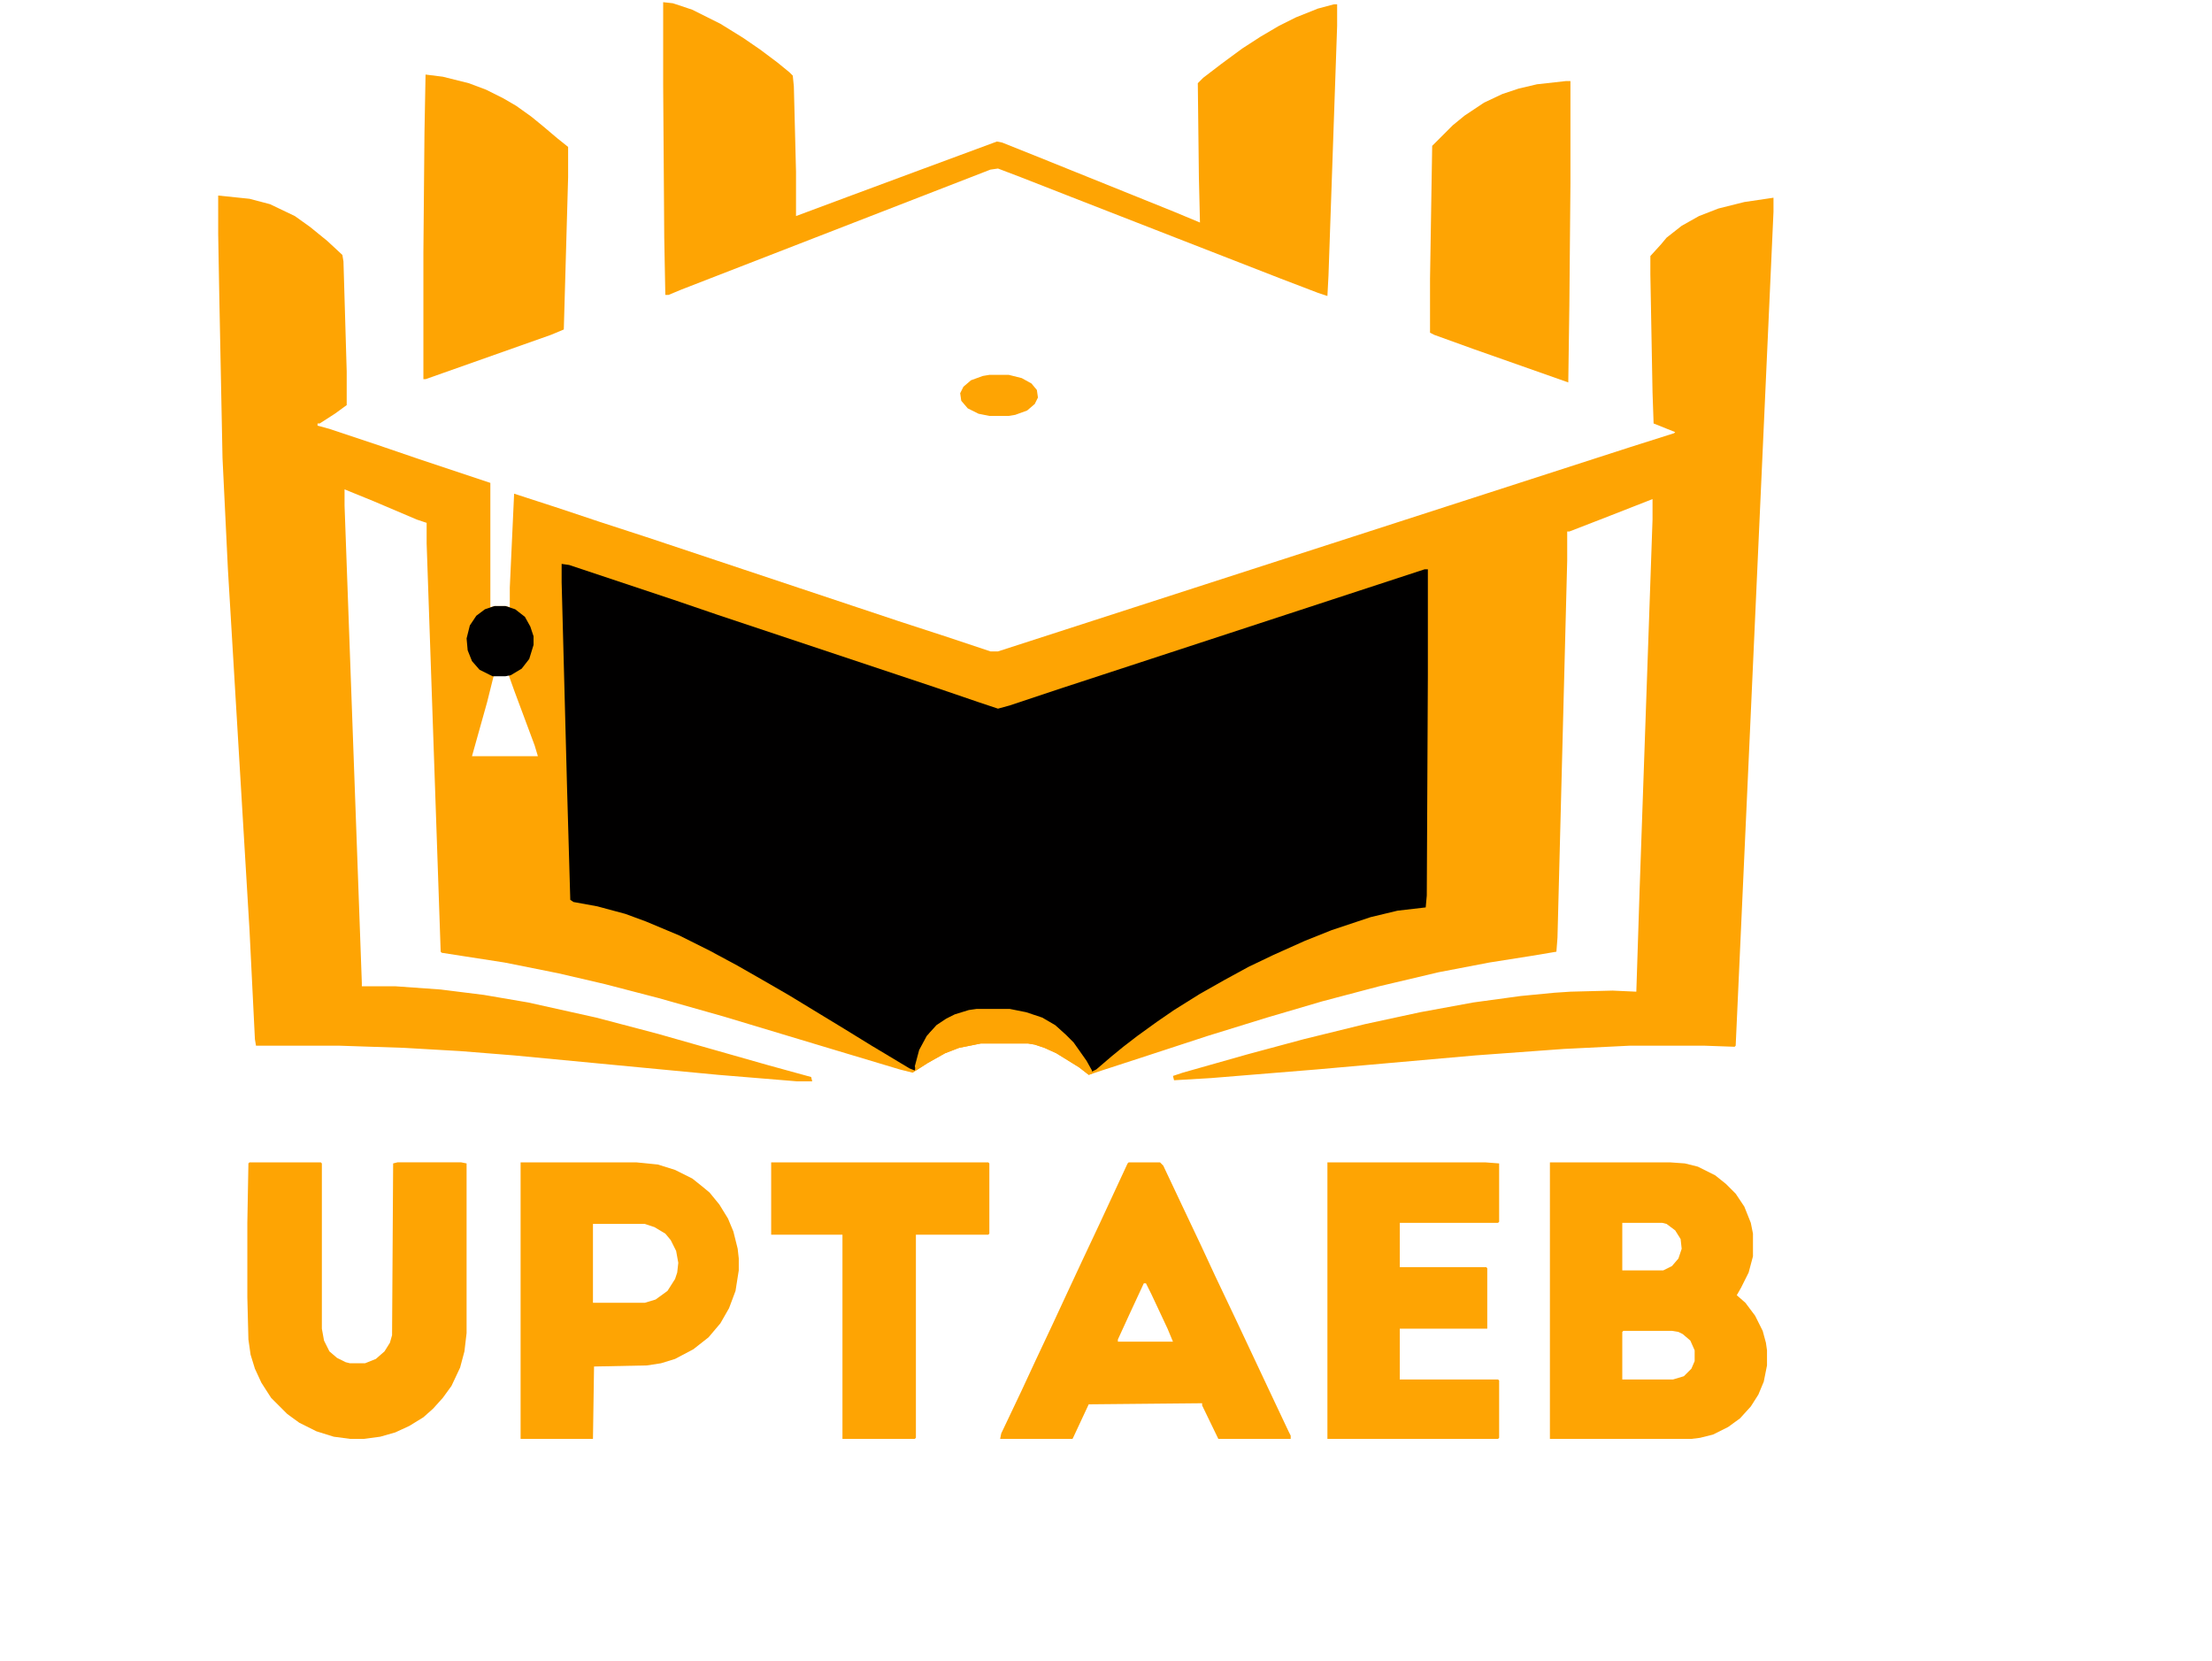 <?xml version="1.0" encoding="UTF-8"?>
<svg version="1.1" viewBox="0 0 2048 1538" width="1004" height="754" xmlns="http://www.w3.org/2000/svg">
<path transform="translate(202,181)" d="m0 0 29 3 19 5 23 11 14 10 16 13 14 13 1 6 3 102v31l-11 8-14 9h-2v2l11 3 42 14 41 14 66 22v115l4-1h10l4 1v-18l4-87 37 12 42 14 43 14 234 78 43 14 42 14h7l198-64 387-125 41-13 1-1-20-8-1-29-2-109v-17l10-11 5-6 14-11 16-9 18-7 24-6 27-4v13l-23 508-12 264-1 1-28-1h-69l-61 3-82 6-147 13-98 8-34 2-1-4 9-3 60-17 52-14 57-14 51-11 49-9 44-6 31-3 15-1 39-1 22 1 3-93 12-344v-19l-46 18-31 12h-2v27l-9 349-1 13-24 4-38 6-47 9-55 13-53 14-51 15-55 17-55 18-43 14-12 4-9-7-21-13-11-5-9-3-6-1h-44l-20 4-13 5-16 9-14 9-12-3-60-18-103-31-60-17-50-13-43-10-50-10-58-9-1-1-13-378v-19l-9-3-40-17-27-11v15l16 442v3h31l42 3 40 5 41 7 63 14 57 15 102 29 40 11 1 4h-14l-73-6-189-18-50-4-52-3-60-2h-77l-1-6-5-101-9-150-11-184-5-103-3-151-1-56zm266 444-11 1-6 24-14 50h61l-3-10-19-51-5-14z" fill="#FEA403"/>
<path transform="translate(520,522)" d="m0 0 7 1 96 32 41 14 201 67 41 14 18 6 11-3 48-16 336-110h3v98l-1 204-1 11-26 3-25 6-36 12-25 10-29 13-23 11-22 12-23 13-24 15-16 11-18 13-13 10-11 9-14 12-4 2-5-8-8-12-8-10-10-10-13-8-13-5-12-3-7-1h-31l-14 3-12 5-10 6-7 7-6 10-5 12-3 13-5-2-35-21-26-16-51-31-26-15-21-12-26-14-28-14-31-13-19-7-26-7-22-4-3-2-3-104-5-190z" fill="#010000"/>
<path transform="translate(614,2)" d="m0 0 9 1 18 6 26 13 21 13 16 11 16 12 11 9 3 3 1 10 2 79v41l51-19 62-23 73-27 5 1 30 12 129 52 24 10-1-42-1-87 5-5 17-13 19-14 17-11 17-10 16-8 20-8 15-4h3v20l-8 231-1 19-9-3-34-13-95-37-100-39-46-18-21-8-7 1-286 111-12 5h-3l-1-53-1-141z" fill="#FEA403"/>
<path transform="translate(1435,1076)" d="m0 0h111l14 1 12 3 16 8 10 8 9 9 8 12 6 15 2 10v21l-4 15-7 14-4 7 8 7 9 12 7 14 3 11 1 7v14l-3 15-5 12-7 11-10 11-11 8-14 7-12 3-8 1h-131zm67 56v44h38l8-4 6-7 3-9-1-9-5-8-8-6-4-1zm1 100-1 1v44h47l10-3 7-7 3-7v-10l-4-9-7-6-4-2-6-1z" fill="#FEA403"/>
<path transform="translate(231,1076)" d="m0 0h66l1 1v153l2 11 5 10 7 6 8 4 4 1h14l10-4 8-7 5-8 2-7 1-159 4-1h59l5 1v157l-2 17-4 15-8 17-8 11-9 10-9 8-13 8-13 6-14 4-15 2h-13l-15-2-16-5-16-8-11-8-15-15-9-14-6-13-4-13-2-14-1-39v-69l1-55z" fill="#FEA403"/>
<path transform="translate(482,1076)" d="m0 0h107l20 2 16 5 16 8 10 8 6 5 9 11 8 13 5 12 4 16 1 9v11l-3 19-6 16-8 14-11 13-14 11-17 9-13 4-13 2-49 1-1 67h-67zm67 57v73h48l10-3 11-8 7-11 2-6 1-9-2-11-5-10-5-6-10-6-9-3z" fill="#FEA403"/>
<path transform="translate(1045,1076)" d="m0 0h29l3 3 17 36 18 38 13 28 19 40 32 68 17 36 2 4v3h-67l-15-31v-2l-105 1-14 30-1 2h-67l1-5 19-40 13-28 16-34 13-28 14-30 16-34 26-56zm14 112-13 28-11 24v2h51l-5-12-15-32-5-10z" fill="#FEA403"/>
<path transform="translate(1229,1076)" d="m0 0h146l13 1v54l-1 1h-91v41h80l1 1v56h-81v47h91l1 1v53l-1 1h-158z" fill="#FEA403"/>
<path transform="translate(394,69)" d="m0 0 16 2 24 6 16 6 16 8 12 7 14 10 11 9 13 11 10 8v28l-4 141-12 5-99 35-17 6h-2v-117l1-111z" fill="#FEA403"/>
<path transform="translate(1450,75)" d="m0 0h4v95l-1 113-1 71-88-31-36-13-4-2v-50l2-123 19-19 11-9 18-12 17-8 15-5 17-4z" fill="#FEA403"/>
<path transform="translate(714,1076)" d="m0 0h201l1 1v65l-1 1h-67v188l-1 1h-67v-189h-66z" fill="#FEA403"/>
<path transform="translate(904,934)" d="m0 0h31l15 3 15 5 12 7 10 9 7 7 12 17 5 9v3l-3 1-9-7-21-13-11-5-9-3-6-1h-44l-20 4-13 5-16 9-11 7-1-4 4-15 7-13 9-10 9-6 8-4 13-4z" fill="#FEA403"/>
<path transform="translate(458,561)" d="m0 0h10l9 3 9 7 5 9 3 9v8l-4 13-7 9-10 6-5 1h-12l-12-6-7-8-4-10-1-11 3-12 6-9 8-6z" fill="#010000"/>
<path transform="translate(916,347)" d="m0 0h18l12 3 9 5 5 6 1 7-3 6-7 6-11 4-6 1h-18l-10-2-10-5-6-7-1-7 3-6 7-6 11-4z" fill="#FEA403"/>
</svg>

